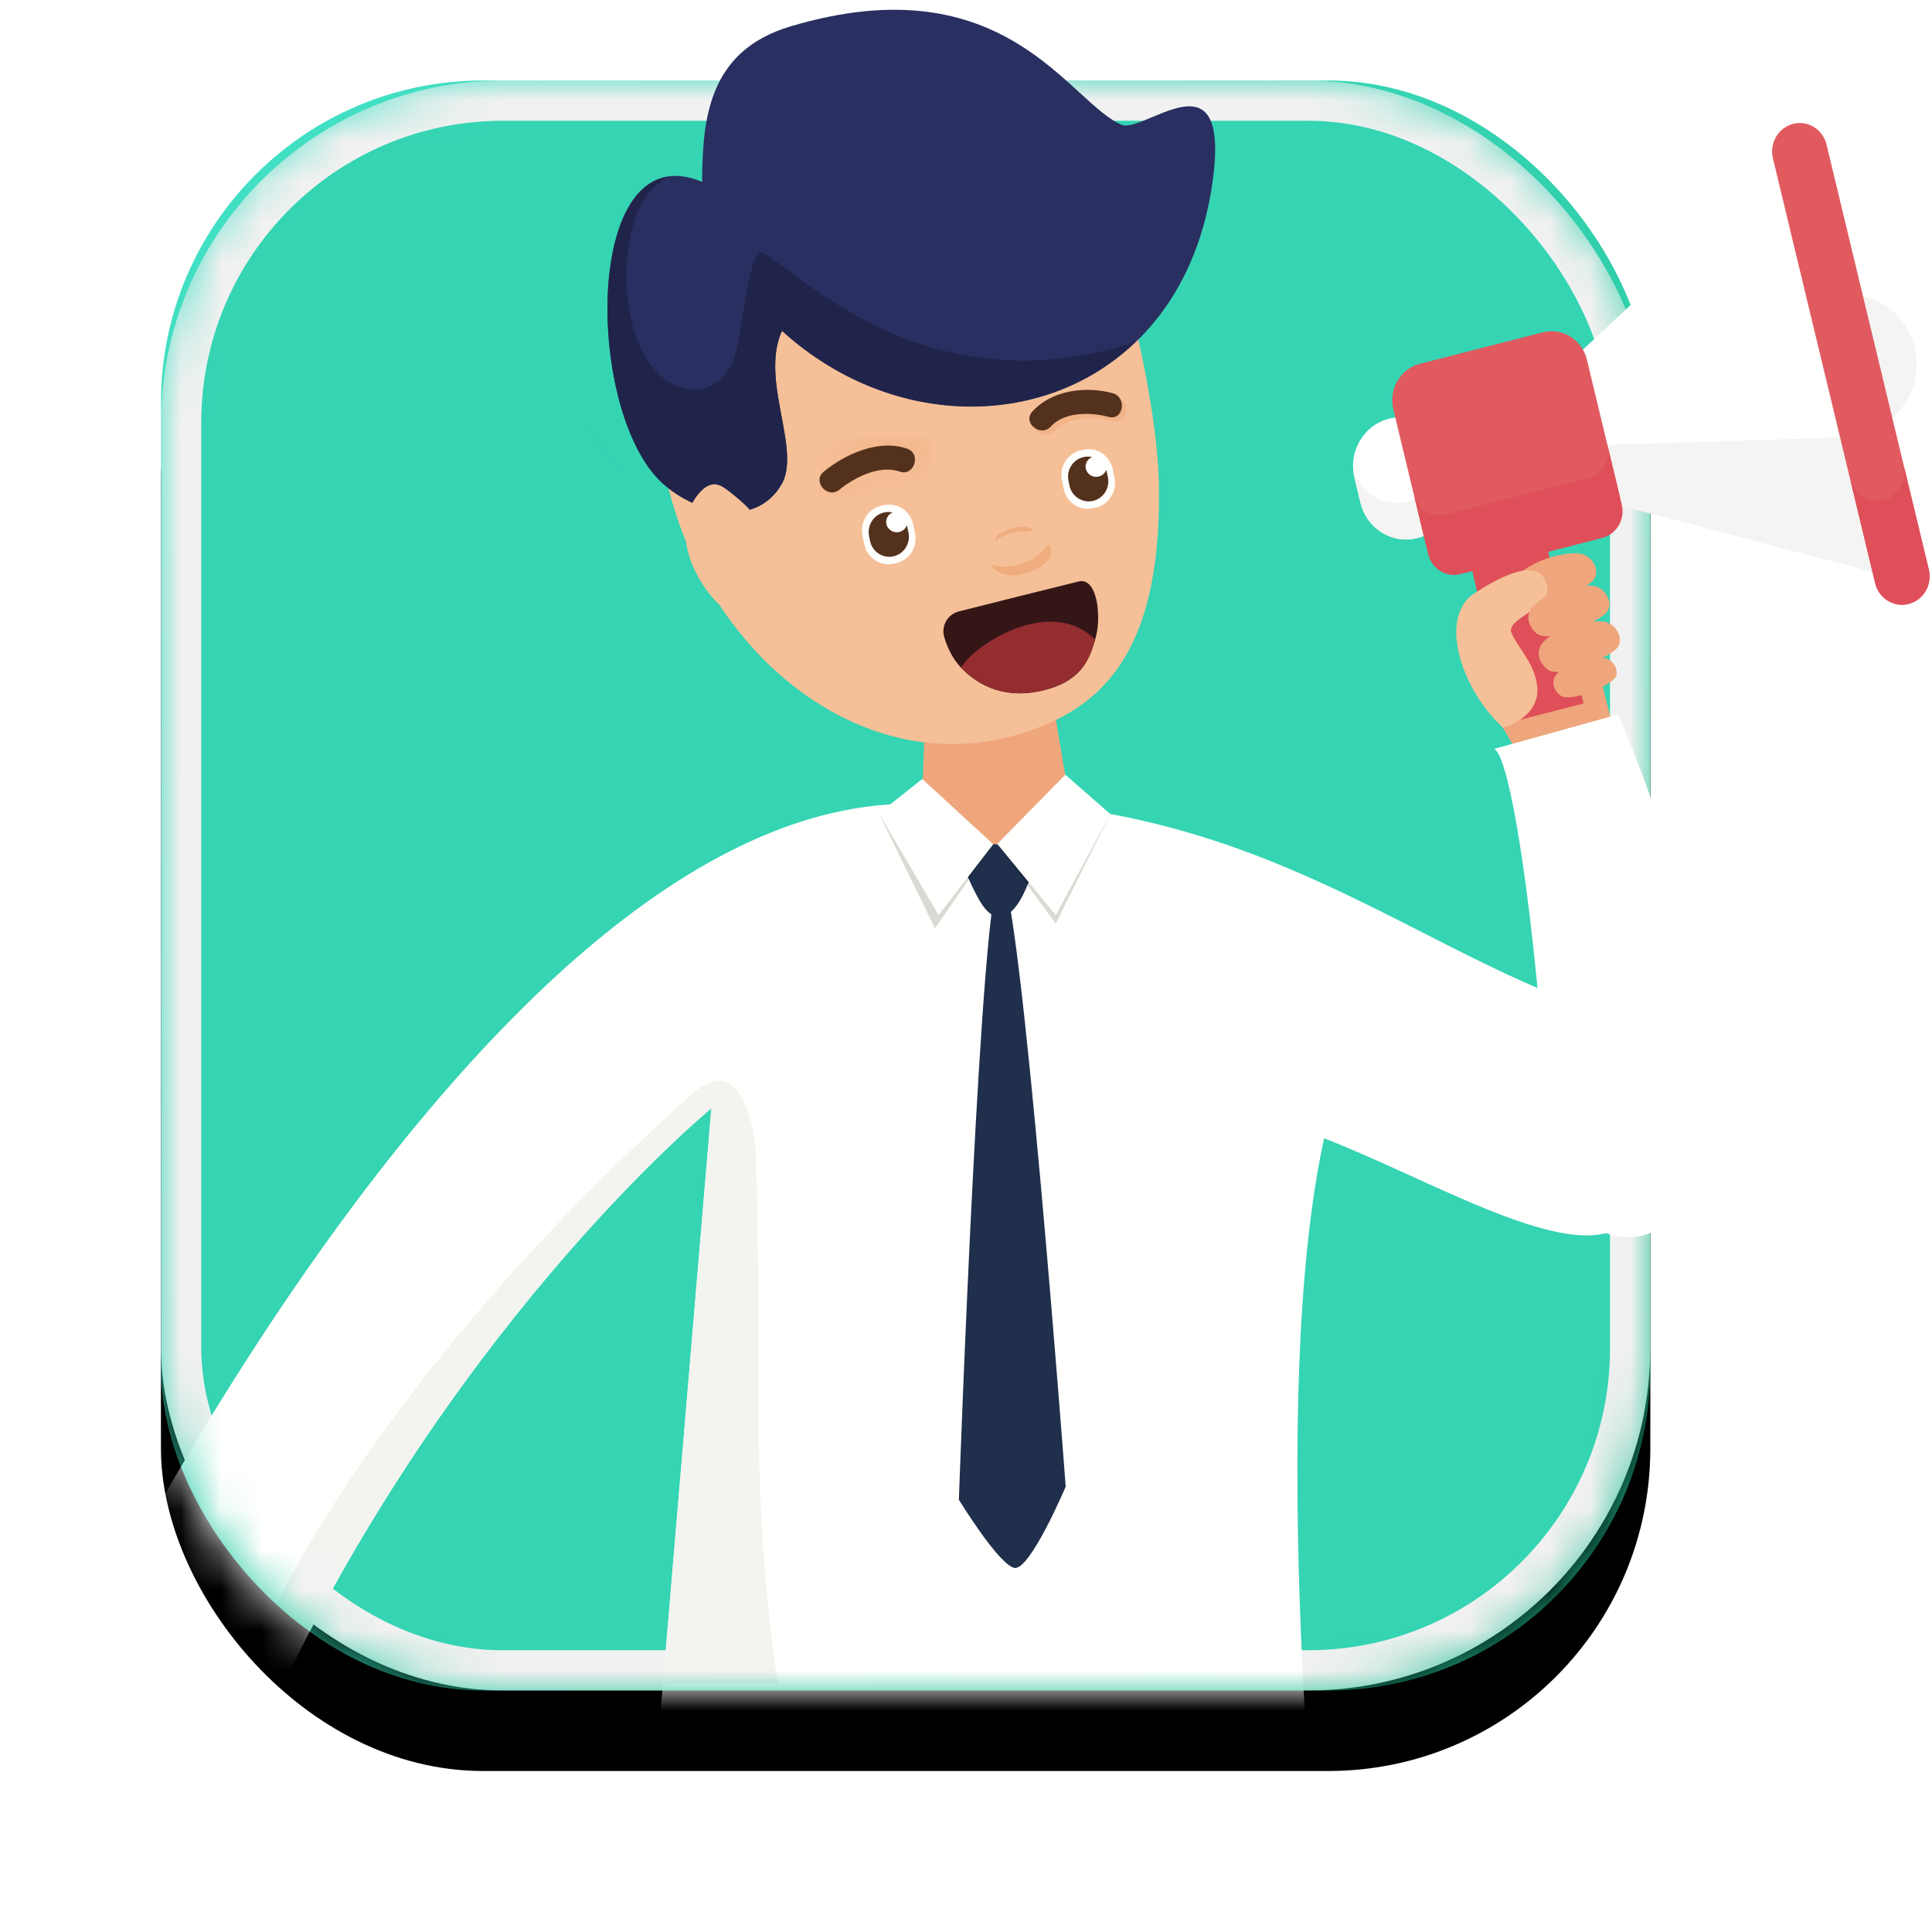 <?xml version="1.0" encoding="UTF-8"?>
<svg width="48px" height="48px" viewBox="0 0 48 48" version="1.1" xmlns="http://www.w3.org/2000/svg" xmlns:xlink="http://www.w3.org/1999/xlink">
    <title>referidos-header</title>
    <defs>
        <linearGradient x1="11.879%" y1="0%" x2="90.333%" y2="100%" id="linearGradient-1">
            <stop stop-color="#42E0C4" offset="0%"></stop>
            <stop stop-color="#1FBE92" offset="100%"></stop>
        </linearGradient>
        <rect id="path-2" x="0" y="0" width="37" height="40" rx="8"></rect>
        <filter x="-18.9%" y="-12.5%" width="137.8%" height="135.0%" filterUnits="objectBoundingBox" id="filter-4">
            <feOffset dx="0" dy="2" in="SourceAlpha" result="shadowOffsetOuter1"></feOffset>
            <feGaussianBlur stdDeviation="2" in="shadowOffsetOuter1" result="shadowBlurOuter1"></feGaussianBlur>
            <feColorMatrix values="0 0 0 0 0   0 0 0 0 0   0 0 0 0 0  0 0 0 0.1 0" type="matrix" in="shadowBlurOuter1"></feColorMatrix>
        </filter>
        <rect id="path-5" x="2.552" y="2.609" width="37" height="40" rx="8"></rect>
        <filter x="-18.9%" y="-12.5%" width="137.8%" height="135.0%" filterUnits="objectBoundingBox" id="filter-6">
            <feOffset dx="0" dy="2" in="SourceAlpha" result="shadowOffsetOuter1"></feOffset>
            <feGaussianBlur stdDeviation="2" in="shadowOffsetOuter1" result="shadowBlurOuter1"></feGaussianBlur>
            <feComposite in="shadowBlurOuter1" in2="SourceAlpha" operator="out" result="shadowBlurOuter1"></feComposite>
            <feColorMatrix values="0 0 0 0 0   0 0 0 0 0   0 0 0 0 0  0 0 0 0.1 0" type="matrix" in="shadowBlurOuter1"></feColorMatrix>
        </filter>
        <path d="M0.562,1.609 C0.283,1.609 0.048,1.217 0.32,0.983 C0.812,0.559 1.507,0.192 2.174,0.192 C2.363,0.192 2.551,0.221 2.731,0.288 C3.104,0.425 2.966,1 2.631,1 C2.594,1 2.555,0.993 2.514,0.978 C2.401,0.937 2.281,0.918 2.159,0.918 C1.664,0.918 1.127,1.222 0.776,1.524 C0.707,1.583 0.633,1.609 0.562,1.609 Z" id="path-7"></path>
        <path d="M37,42.434 L0.157,42.434 L0.157,2.233 C12.964,-0.45 25.295,-0.704 37,2.233 C52.139,6.841 52.139,27.956 37,42.434" id="path-9"></path>
    </defs>
    <g id="Page-1" stroke="none" stroke-width="1" fill="none" fill-rule="evenodd">
        <g id="1---PANEL-CONTROL---MI-CUENTA" transform="translate(-1301, -20)">
            <g id="referidos-header" transform="translate(1305, 20)">
                <g id="Group" transform="translate(0, 2)">
                    <mask id="mask-3" fill="white">
                        <use xlink:href="#path-2"></use>
                    </mask>
                    <g id="Mask">
                        <use fill="black" fill-opacity="1" filter="url(#filter-4)" xlink:href="#path-2"></use>
                        <use fill="url(#linearGradient-1)" fill-rule="evenodd" xlink:href="#path-2"></use>
                    </g>
                    <g mask="url(#mask-3)">
                        <g transform="translate(-2.552, -2.609)">
                            <g id="Rectangle">
                                <use fill="black" fill-opacity="1" filter="url(#filter-6)" xlink:href="#path-5"></use>
                                <rect stroke="#F1F1F1" stroke-width="1" stroke-linejoin="square" fill="#35D4B3" fill-rule="evenodd" x="3.052" y="3.109" width="36" height="39" rx="8"></rect>
                            </g>
                            <g id="Group-182" stroke-width="1" fill-rule="evenodd" transform="translate(0, 6.087)">
                                <path d="M0.407,35.839 C0.407,35.839 10.103,15.511 20.388,14.53 C28.836,13.725 33.01,17.757 37.79,19.481 C38.935,19.895 40.981,24.025 38.664,25.084 C37.235,25.736 34.019,23.799 31.449,22.802 C29.911,29.828 31.525,43.784 31.525,43.784 L14.814,38.825 L16.226,22.057 C16.226,22.057 9.348,27.69 4.839,37.989 C2.501,36.977 0.407,35.839 0.407,35.839" id="Fill-144" fill="#FFFFFE"></path>
                                <path d="M17.879,36.347 L15.023,36.347 L16.226,22.057 C16.226,22.057 10.078,27.093 5.596,36.347 L4.507,36.347 C7.17,29.754 13.431,23.719 15.812,21.653 C16.036,21.459 16.232,21.377 16.403,21.377 C17.019,21.377 17.301,22.452 17.328,23.211 C17.384,24.72 17.396,26.234 17.388,27.744 C17.372,30.537 17.429,33.318 17.839,36.084 C17.852,36.172 17.866,36.259 17.879,36.347" id="Fill-146" fill="#F3F3F0"></path>
                                <polyline id="Fill-147" fill="#EFA67C" points="21.539 12.153 21.466 14.256 23.383 15.812 25.126 14.425 24.671 11.726 21.539 12.153"></polyline>
                                <path d="M26.224,0.368 C26.718,2.403 27.33,4.78 27.347,6.697 C27.386,10.892 25.82,12.208 23.766,12.791 C18.905,14.171 14.022,8.78 15.01,2.797 L26.224,0.368" id="Fill-148" fill="#F5C097"></path>
                                <path d="M14.133,6.282 C13.733,5.963 13.398,5.543 13.133,5.066 C13.399,5.543 13.734,5.963 14.133,6.282" id="Fill-150" fill="#5B72A9"></path>
                                <path d="M22.325,15.461 L24.333,15.54 C24.333,15.54 24.253,16.241 23.925,16.837 C23.679,17.284 23.281,17.604 22.867,16.858 C22.432,16.075 22.325,15.461 22.325,15.461" id="Fill-153" fill="#1F2F4C"></path>
                                <path d="M22.375,31.783 C22.375,31.783 23.368,33.404 23.755,33.476 C24.142,33.548 25.029,31.457 25.029,31.457 C25.029,31.457 23.9,16.332 23.414,16.242 C22.928,16.151 22.375,31.783 22.375,31.783" id="Fill-154" fill="#1F2F4C"></path>
                                <path d="M20.779,14.496 L21.466,14.088 L21.472,14.092 L21.466,14.256 L21.696,14.442 C21.396,14.454 21.09,14.472 20.779,14.496" id="Fill-155" fill="#6D8CBA"></path>
                                <path d="M21.781,17.589 L20.388,14.729 L20.779,14.496 C21.09,14.472 21.396,14.454 21.696,14.442 L22.983,15.487 L22.325,15.461 C22.325,15.461 22.39,15.834 22.625,16.37 L21.781,17.589" id="Fill-156" fill="#D9D9D5"></path>
                                <polyline id="Fill-157" fill="#CF8C68" points="23.229 15.497 22.983 15.487 21.696 14.442 21.466 14.256 21.472 14.092 23.229 15.497"></polyline>
                                <path d="M22.625,16.37 C22.39,15.834 22.325,15.461 22.325,15.461 L22.983,15.487 L23.229,15.497 L23.229,15.497 L22.625,16.37" id="Fill-158" fill="#19263F"></path>
                                <path d="M26.137,14.747 C25.751,14.676 25.356,14.615 24.949,14.567 L25.126,14.425 L25.055,14.006 L26.137,14.747" id="Fill-159" fill="#6D8CBA"></path>
                                <path d="M24.782,17.47 L24.079,16.512 C24.279,16.013 24.333,15.54 24.333,15.54 L23.754,15.517 L24.949,14.567 C25.356,14.615 25.751,14.676 26.137,14.747 L24.782,17.47" id="Fill-160" fill="#D9D9D5"></path>
                                <polyline id="Fill-161" fill="#CF8C68" points="23.754 15.517 23.337 15.501 23.329 15.49 25.02 13.982 25.055 14.006 25.126 14.425 23.754 15.517"></polyline>
                                <path d="M24.079,16.512 L23.337,15.501 L23.754,15.517 L24.333,15.54 C24.333,15.54 24.279,16.013 24.079,16.512" id="Fill-162" fill="#19263F"></path>
                                <polyline id="Fill-163" fill="#FFFFFE" points="20.388 14.729 21.466 13.876 23.229 15.497 21.872 17.258 20.388 14.729"></polyline>
                                <polyline id="Fill-164" fill="#FFFFFE" points="26.137 14.747 25.02 13.769 23.329 15.49 24.782 17.258 26.137 14.747"></polyline>
                            </g>
                            <g id="Group-185" stroke-width="1" fill-rule="evenodd" transform="translate(18.713, 11.304)">
                                <mask id="mask-8" fill="white">
                                    <use xlink:href="#path-7"></use>
                                </mask>
                                <g id="Clip-184"></g>
                                <polygon id="Fill-183" fill="#F2B388" mask="url(#mask-8)" points="0.2 1.609 2.961 1.609 2.961 0.192 0.2 0.192"></polygon>
                            </g>
                            <g id="Group-200" stroke-width="1" fill-rule="evenodd" transform="translate(2.552, 0)">
                                <mask id="mask-10" fill="white">
                                    <use xlink:href="#path-9"></use>
                                </mask>
                                <g id="Clip-187"></g>
                                <path d="M16.857,12.774 C17.234,12.464 17.861,12.152 18.354,12.326 C18.711,12.451 18.897,11.884 18.541,11.758 C17.84,11.512 17.009,11.882 16.464,12.329 C16.17,12.571 16.563,13.015 16.857,12.774" id="Fill-186" fill="#54311D" mask="url(#mask-10)"></path>
                                <path d="M21.994,11.413 C21.768,11.413 21.559,11.151 21.752,10.94 C22.098,10.565 22.613,10.405 23.12,10.405 C23.334,10.405 23.547,10.433 23.745,10.487 C24.079,10.576 24.027,11.088 23.728,11.088 C23.704,11.088 23.678,11.085 23.65,11.077 C23.483,11.033 23.285,11.002 23.084,11.002 C22.756,11.002 22.423,11.083 22.21,11.314 C22.146,11.384 22.069,11.413 21.994,11.413" id="Fill-188" fill="#F2B388" mask="url(#mask-10)"></path>
                                <path d="M22.108,11.204 C22.451,10.832 23.108,10.849 23.548,10.967 C23.914,11.065 24.005,10.474 23.643,10.377 C22.977,10.198 22.142,10.297 21.651,10.83 C21.393,11.11 21.851,11.484 22.108,11.204" id="Fill-189" fill="#54311D" mask="url(#mask-10)"></path>
                                <path d="M21.163,14.904 C20.954,14.904 20.754,14.833 20.612,14.645 L20.619,14.633 C20.722,14.671 20.835,14.688 20.953,14.688 C21.346,14.688 21.784,14.492 22.011,14.183 C22.02,14.171 22.034,14.163 22.048,14.163 C22.06,14.163 22.072,14.169 22.079,14.183 C22.24,14.483 21.857,14.709 21.634,14.802 C21.485,14.864 21.321,14.904 21.163,14.904" id="Fill-190" fill="#F0AC7E" mask="url(#mask-10)"></path>
                                <path d="M23.261,15.63 C23.296,15.882 23.299,16.195 23.208,16.503 C23.056,17.022 22.848,17.561 21.842,17.779 C20.867,17.99 20.22,17.561 19.877,17.197 C19.653,16.961 19.528,16.674 19.459,16.435 C19.379,16.159 19.543,15.873 19.815,15.802 C20.557,15.613 22.032,15.244 22.797,15.056 C23.08,14.983 23.219,15.334 23.261,15.63" id="Fill-191" fill="#351617" mask="url(#mask-10)"></path>
                                <path d="M18.26,14.6 L18.195,14.614 C17.864,14.684 17.541,14.466 17.472,14.128 L17.428,13.911 C17.36,13.573 17.572,13.242 17.903,13.173 L17.968,13.159 C18.299,13.089 18.622,13.306 18.691,13.644 L18.735,13.861 C18.803,14.199 18.591,14.53 18.26,14.6" id="Fill-192" fill="#FFFFFE" mask="url(#mask-10)"></path>
                                <path d="M18.192,14.432 L18.192,14.432 C17.928,14.488 17.67,14.315 17.615,14.045 L17.592,13.93 C17.537,13.66 17.707,13.396 17.971,13.34 C18.235,13.284 18.494,13.458 18.548,13.728 L18.571,13.843 C18.626,14.112 18.456,14.376 18.192,14.432" id="Fill-193" fill="#54311D" mask="url(#mask-10)"></path>
                                <path d="M18.278,13.32 C18.424,13.319 18.543,13.433 18.544,13.575 C18.545,13.716 18.428,13.832 18.283,13.833 C18.137,13.834 18.018,13.72 18.017,13.579 C18.016,13.437 18.133,13.321 18.278,13.32" id="Fill-194" fill="#FFFFFE" mask="url(#mask-10)"></path>
                                <path d="M23.214,13.223 L23.15,13.237 C22.819,13.307 22.495,13.09 22.427,12.752 L22.382,12.534 C22.314,12.197 22.527,11.866 22.858,11.796 L22.922,11.782 C23.253,11.712 23.577,11.929 23.645,12.267 L23.689,12.485 C23.758,12.823 23.545,13.153 23.214,13.223" id="Fill-195" fill="#FFFFFE" mask="url(#mask-10)"></path>
                                <path d="M23.147,13.056 L23.147,13.056 C22.882,13.111 22.624,12.938 22.569,12.668 L22.546,12.553 C22.491,12.283 22.661,12.019 22.925,11.964 C23.189,11.908 23.448,12.081 23.502,12.351 L23.526,12.466 C23.581,12.736 23.411,13 23.147,13.056" id="Fill-196" fill="#54311D" mask="url(#mask-10)"></path>
                                <path d="M23.233,11.944 C23.378,11.942 23.497,12.056 23.498,12.198 C23.5,12.34 23.382,12.455 23.237,12.456 C23.092,12.458 22.973,12.344 22.971,12.202 C22.97,12.061 23.087,11.945 23.233,11.944" id="Fill-197" fill="#FFFFFE" mask="url(#mask-10)"></path>
                                <path d="M21.339,17.835 C20.64,17.835 20.157,17.494 19.877,17.197 C20.138,16.756 21.154,16.055 22.103,16.055 C22.504,16.055 22.893,16.18 23.208,16.503 C23.056,17.022 22.848,17.561 21.842,17.779 C21.663,17.818 21.496,17.835 21.339,17.835" id="Fill-198" fill="#942D30" mask="url(#mask-10)"></path>
                                <path d="M20.754,14.032 L20.739,14.026 C20.676,13.921 20.934,13.82 20.997,13.792 C21.11,13.742 21.274,13.69 21.421,13.69 C21.498,13.69 21.571,13.704 21.629,13.74 C21.65,13.753 21.646,13.786 21.622,13.793 C21.482,13.833 21.329,13.798 21.183,13.833 C21.138,13.843 20.749,13.983 20.768,14.023 L20.764,14.031 L20.754,14.032" id="Fill-199" fill="#F0AC7E" mask="url(#mask-10)"></path>
                            </g>
                        </g>
                    </g>
                </g>
                <g id="Group-4" transform="translate(11, 0)">
                    <path d="M24.59,16.135 C24.02,16.372 22.007,17.552 22.338,18.077 C22.854,18.896 23.292,20.185 23.292,20.185 L25.386,19.326 L24.59,16.135" id="Fill-165" fill="#EFA67C"></path>
                    <path d="M31.35,10.723 L30.72,10.884 L29.915,7.539 L30.545,7.378 C31.441,7.149 32.348,7.712 32.57,8.635 C32.792,9.559 32.246,10.494 31.35,10.723" id="Fill-166" fill="#F4F4F2"></path>
                    <polyline id="Fill-167" fill="#DF4F59" points="24.343 17.479 22.456 17.962 21.464 13.69 23.35 13.208 24.343 17.479"></polyline>
                    <polyline id="Fill-168" fill="#FFFFFE" points="32.685 14.517 24.891 12.465 24.045 8.951 30.004 3.381 32.685 14.517"></polyline>
                    <polyline id="Fill-169" fill="#F4F4F2" points="32.685 14.517 24.891 12.465 24.554 11.064 31.798 10.835 32.685 14.517"></polyline>
                    <path d="M20.216,13.368 L20.216,13.368 C19.59,13.529 18.956,13.135 18.801,12.489 L18.65,11.864 C18.495,11.218 18.877,10.565 19.503,10.405 C20.13,10.244 20.764,10.638 20.919,11.284 L21.069,11.909 C21.225,12.555 20.843,13.208 20.216,13.368" id="Fill-170" fill="#FFFFFE"></path>
                    <path d="M20.918,11.284 L21.069,11.908 C21.225,12.556 20.842,13.208 20.216,13.368 C19.589,13.528 18.955,13.136 18.8,12.488 L18.649,11.865 C18.638,11.817 18.63,11.769 18.625,11.722 C18.83,12.283 19.417,12.609 19.997,12.461 C20.578,12.313 20.948,11.741 20.875,11.146 C20.892,11.19 20.907,11.237 20.918,11.284" id="Fill-171" fill="#F4F4F2"></path>
                    <path d="M32.419,15.005 L32.419,15.005 C32.051,15.099 31.679,14.868 31.588,14.489 L29.048,3.935 C28.956,3.555 29.181,3.172 29.549,3.077 C29.917,2.983 30.289,3.214 30.38,3.594 L32.92,14.148 C33.012,14.527 32.787,14.911 32.419,15.005" id="Fill-172" fill="#E05A60"></path>
                    <path d="M32.299,11.566 L32.92,14.147 C33.012,14.527 32.788,14.91 32.419,15.004 C32.051,15.098 31.68,14.868 31.588,14.488 L30.967,11.906 C31.058,12.284 31.43,12.517 31.798,12.423 C32.166,12.328 32.39,11.944 32.299,11.566" id="Fill-173" fill="#DF4F59"></path>
                    <path d="M24.574,13.422 L21.519,14.204 C21.035,14.328 20.544,14.023 20.424,13.524 L19.616,10.167 C19.496,9.668 19.792,9.162 20.276,9.038 L23.331,8.257 C23.816,8.133 24.306,8.437 24.426,8.937 L25.234,12.293 C25.354,12.793 25.059,13.299 24.574,13.422" id="Fill-174" fill="#E05A60"></path>
                    <path d="M24.936,11.056 L25.292,12.537 C25.38,12.902 25.165,13.272 24.81,13.362 L21.283,14.264 C20.93,14.355 20.57,14.132 20.483,13.767 L20.126,12.286 C20.214,12.65 20.573,12.873 20.927,12.783 L24.453,11.881 C24.809,11.79 25.023,11.42 24.936,11.056" id="Fill-175" fill="#DF4F59"></path>
                    <path d="M22.676,14.376 C22.551,14.661 22.795,14.926 22.912,14.974 C23.307,15.136 24.325,14.657 24.554,14.448 C24.809,14.215 24.553,13.792 24.263,13.755 C23.73,13.688 22.825,14.042 22.676,14.376" id="Fill-177" fill="#EFA67C"></path>
                    <path d="M22.338,18.077 C21.254,17.065 20.753,15.313 21.629,14.742 C22.762,14.003 23.334,14.013 23.436,14.569 C23.538,15.124 22.403,15.366 22.552,15.724 C22.701,16.082 23.107,16.455 23.186,17.007 C23.305,17.836 22.338,18.077 22.338,18.077" id="Fill-178" fill="#F5C097"></path>
                    <path d="M23.005,15.178 C22.879,15.462 23.124,15.728 23.241,15.776 C23.636,15.937 24.654,15.458 24.883,15.249 C25.138,15.017 24.882,14.594 24.592,14.557 C24.059,14.49 23.154,14.843 23.005,15.178" id="Fill-179" fill="#EFA67C"></path>
                    <path d="M23.264,16.065 C23.139,16.349 23.383,16.615 23.5,16.663 C23.895,16.824 24.913,16.345 25.142,16.137 C25.397,15.904 25.141,15.481 24.851,15.444 C24.318,15.377 23.412,15.73 23.264,16.065" id="Fill-180" fill="#EFA67C"></path>
                    <path d="M23.62,16.832 C23.522,17.054 23.712,17.261 23.804,17.299 C24.112,17.425 24.907,17.051 25.085,16.888 C25.284,16.707 25.085,16.376 24.858,16.348 C24.442,16.295 23.735,16.571 23.62,16.832" id="Fill-181" fill="#EFA67C"></path>
                    <path d="M22.123,18.606 L25.202,17.75 C25.202,17.75 27.758,23.446 27.561,28.027 C27.497,29.505 26.614,30.413 25.969,30.648 C24.66,31.124 23.335,29.655 23.395,28.233 C23.48,26.212 22.701,18.902 22.123,18.606" id="Fill-176" fill="#FFFFFE"></path>
                    <path d="M2.445,4.52 C2.451,2.957 2.599,1.265 4.636,0.657 C10.023,-0.953 11.59,2.613 12.896,3.112 C13.079,3.149 13.377,3.014 13.698,2.88 C14.504,2.544 15.457,2.207 15.121,4.552 C14.292,10.347 8.216,11.666 4.428,8.218 C3.881,9.419 4.878,11.094 4.443,11.986 C3.758,13.252 2.041,12.676 1.295,11.839 C-0.492,9.831 -0.431,3.302 2.445,4.52" id="Fill-149" fill="#292F60"></path>
                    <path d="M3.185,12.723 C2.489,12.723 1.728,12.325 1.295,11.839 C1.294,11.837 1.292,11.835 1.291,11.834 L1.291,11.834 C1.289,11.832 1.288,11.83 1.286,11.829 C1.286,11.828 1.286,11.828 1.286,11.828 C1.285,11.827 1.283,11.825 1.282,11.823 C1.282,11.823 1.281,11.823 1.281,11.823 C1.28,11.821 1.279,11.82 1.277,11.818 C1.277,11.818 1.277,11.818 1.277,11.817 C1.275,11.816 1.274,11.815 1.273,11.813 C1.273,11.813 1.272,11.812 1.272,11.812 C1.271,11.811 1.27,11.809 1.268,11.808 C1.268,11.807 1.267,11.807 1.267,11.806 C1.266,11.805 1.265,11.804 1.264,11.802 C1.263,11.802 1.263,11.801 1.262,11.801 C1.261,11.8 1.26,11.799 1.259,11.797 C1.259,11.797 1.258,11.796 1.258,11.796 C1.257,11.794 1.256,11.793 1.254,11.792 C1.254,11.791 1.254,11.791 1.253,11.79 C1.252,11.789 1.251,11.788 1.25,11.786 C1.249,11.786 1.249,11.785 1.248,11.785 C1.248,11.784 1.247,11.783 1.246,11.782 C1.245,11.781 1.244,11.78 1.244,11.779 C1.243,11.778 1.242,11.778 1.242,11.777 C1.241,11.775 1.24,11.774 1.239,11.773 C1.238,11.773 1.238,11.772 1.238,11.772 C1.237,11.77 1.235,11.769 1.234,11.767 L1.234,11.767 C0.969,11.446 0.747,11.025 0.571,10.546 C-0.262,8.268 -0.05,4.685 1.569,4.399 C1.198,4.674 0.957,4.887 0.758,5.503 C0.306,6.909 0.598,9.378 2.093,9.674 C2.146,9.684 2.198,9.689 2.25,9.689 C2.674,9.689 3.066,9.356 3.228,8.939 C3.403,8.486 3.608,6.256 3.897,6.256 C3.908,6.256 3.918,6.258 3.928,6.264 C4.72,6.698 6.905,8.959 10.416,8.959 C11.264,8.959 12.19,8.827 13.193,8.505 C12.082,9.562 10.627,10.097 9.12,10.097 C7.496,10.097 5.811,9.476 4.428,8.218 C4.304,8.49 4.26,8.786 4.26,9.093 C4.259,9.882 4.556,10.735 4.556,11.403 C4.557,11.62 4.526,11.817 4.443,11.986 C4.156,12.516 3.688,12.723 3.185,12.723" id="Fill-151" fill="#20244A"></path>
                    <path d="M3.606,12.637 C3.439,12.471 3.26,12.317 3.072,12.176 C2.979,12.107 2.877,12.038 2.763,12.033 C2.625,12.027 2.5,12.114 2.404,12.216 C2.127,12.505 2.008,12.931 2.033,13.337 C2.059,13.743 2.216,14.13 2.428,14.473 C2.649,14.831 2.943,15.157 3.322,15.324 C3.701,15.49 4.174,15.468 4.488,15.194" id="Fill-152" fill="#F5C097"></path>
                </g>
            </g>
        </g>
    </g>
</svg>
